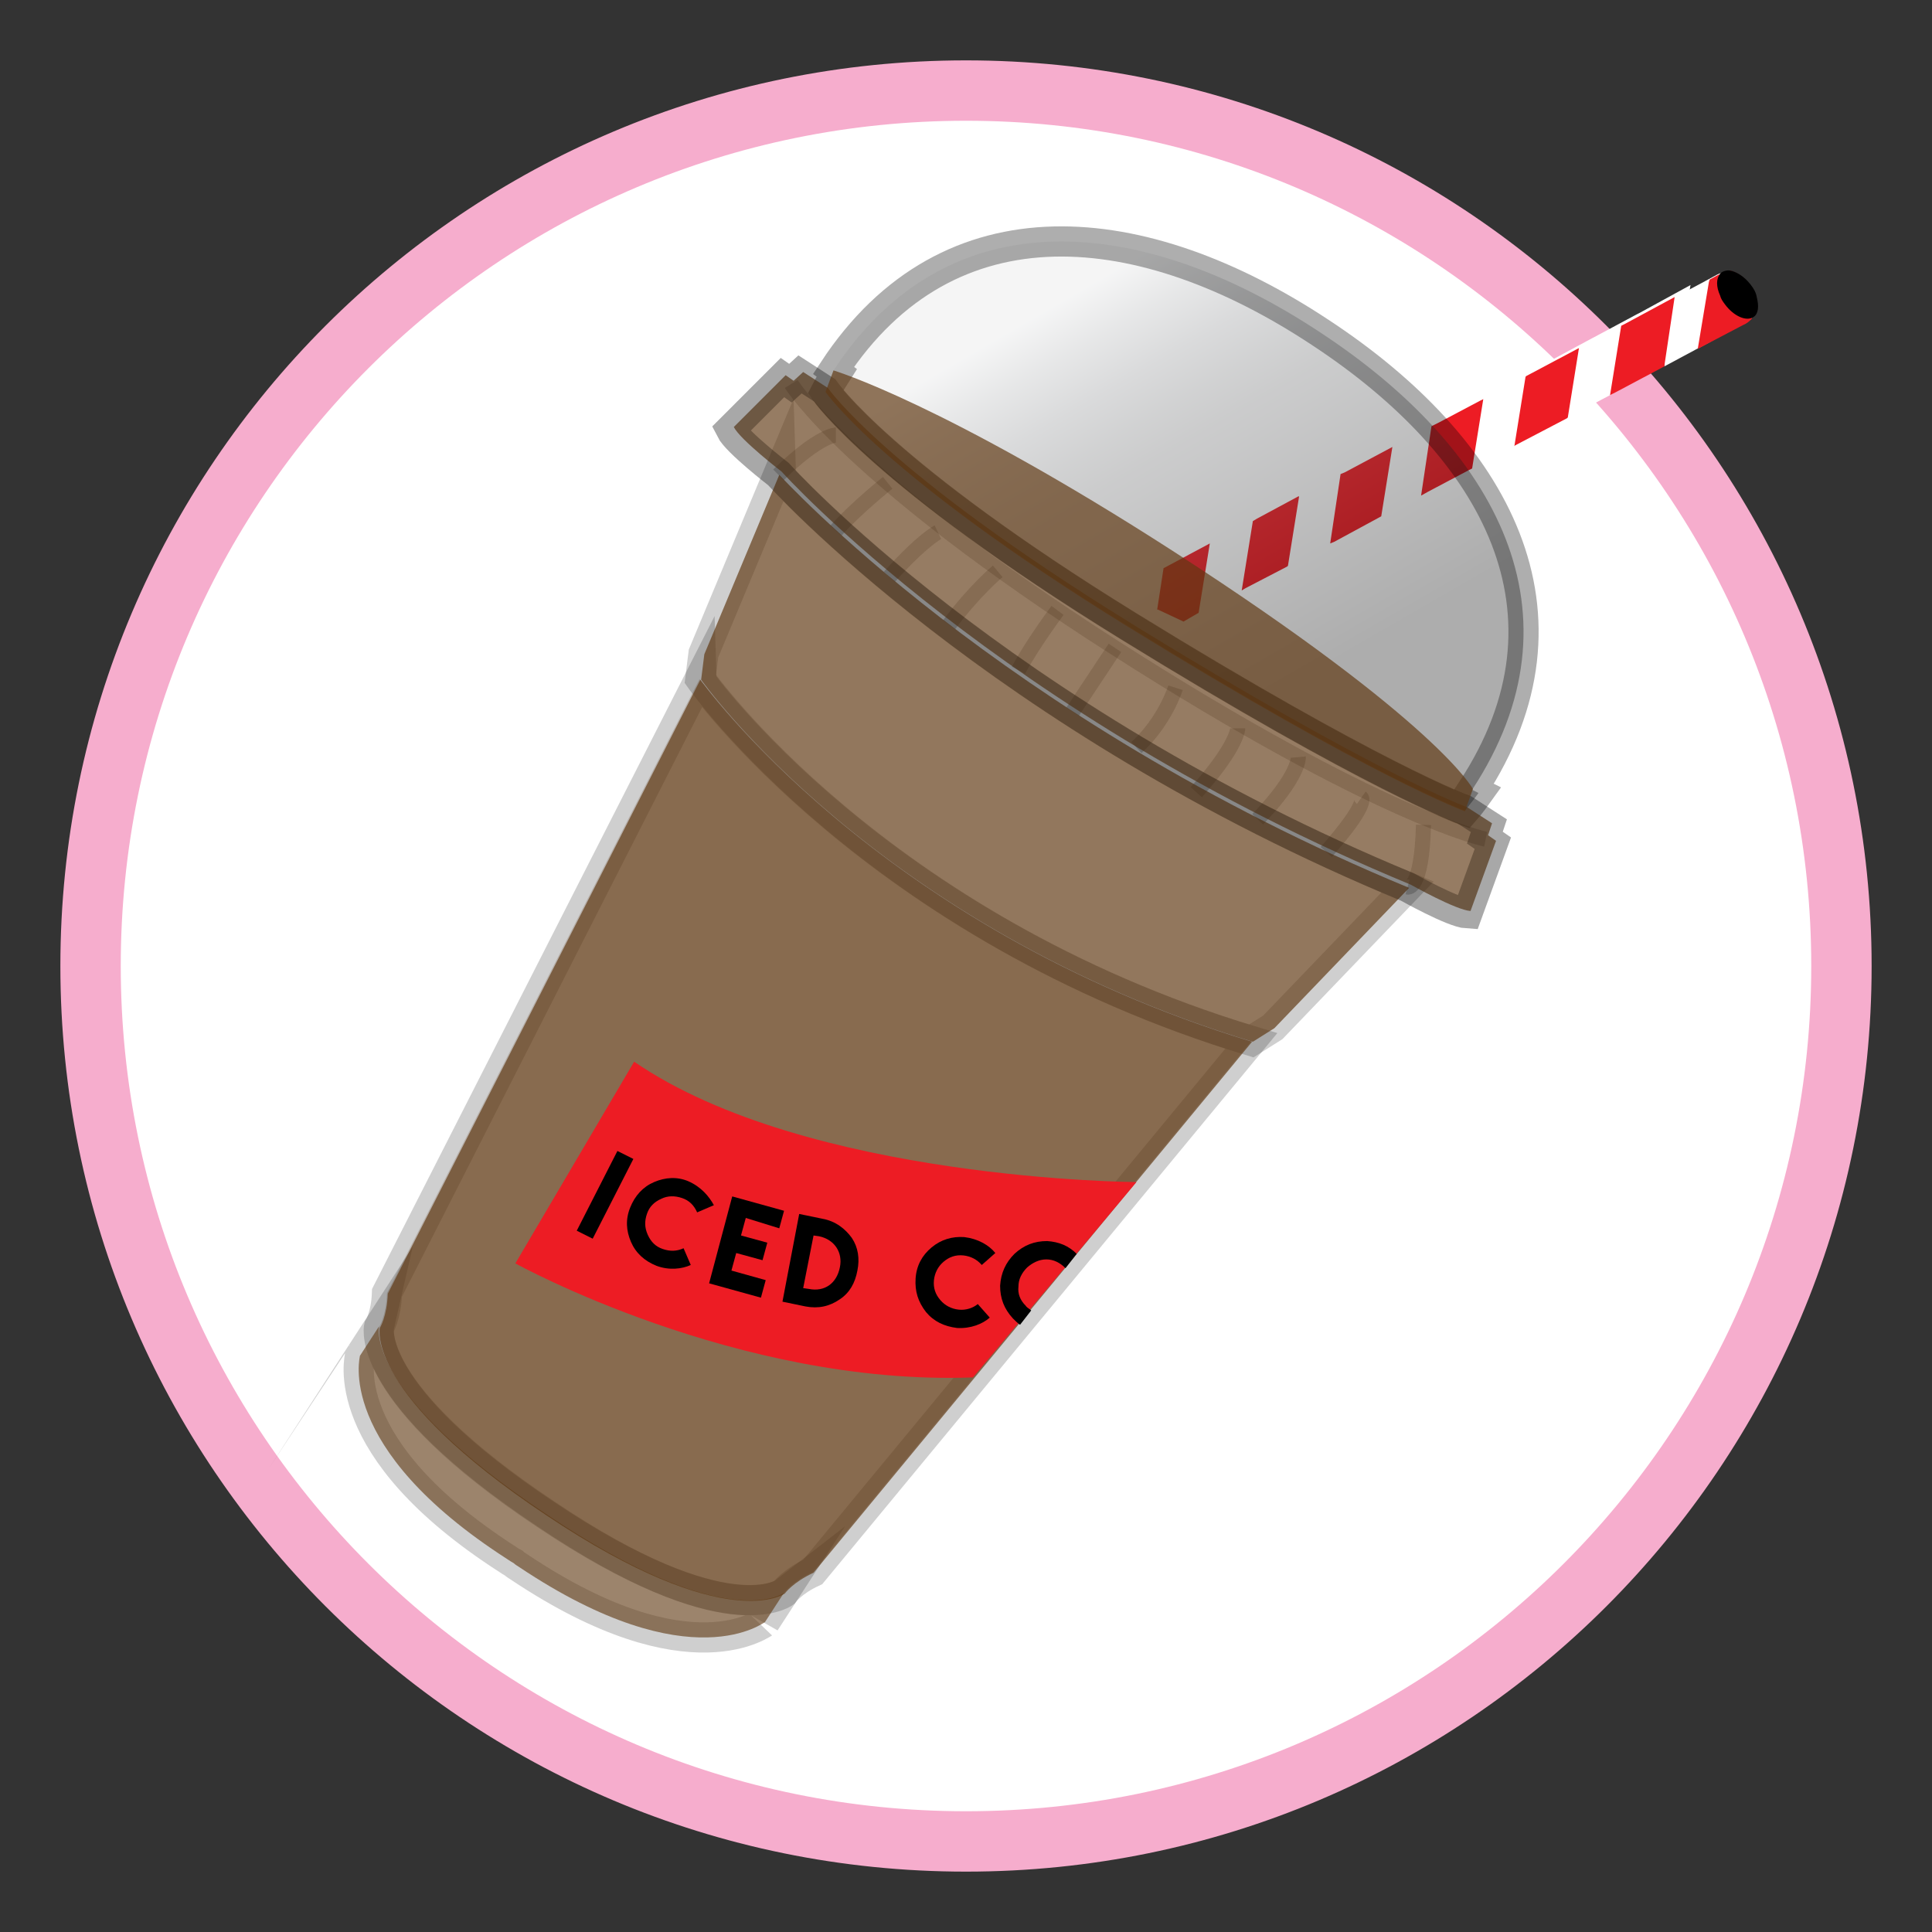 <svg width="128" height="128" viewBox="0 0 128 128" fill="none" xmlns="http://www.w3.org/2000/svg">
<rect x="0" y="0" width="128" height="128" fill="#333333" stroke="none"/>
<path d="M64 122C96.032 122 122 96.032 122 64C122 31.968 96.032 6 64 6C31.968 6 6 31.968 6 64C6 96.032 31.968 122 64 122Z" fill="white" stroke="#F6ADCD" stroke-width="4" stroke-miterlimit="10"/>
<path d="M112 18.885L111.253 23.596L107.836 25.437L107.623 25.546L104.793 27.062L104.687 27.116L101.217 28.957H101.163L98.334 30.474L98.121 30.582C102.551 37.026 103.352 44.499 98.334 52.243L98.761 52.514C98.388 53.001 98.121 53.38 97.96 53.597C98.014 53.597 98.014 53.597 98.014 53.597L99.669 54.68L99.402 55.492L99.936 55.872L98.174 60.529C98.121 60.529 98.067 60.529 98.067 60.529L98.014 60.691C97.16 60.637 94.597 59.229 94.064 58.958L85.042 68.489L83.547 69.41L75.967 78.995L72.017 83.869L71.269 84.844L68.974 87.659C68.974 87.659 69.028 87.659 69.028 87.714L68.28 88.689L68.227 88.634L54.454 105.584C53.066 106.234 52.532 106.992 52.532 106.992C52.532 106.992 52.479 107.046 52.372 107.101L51.198 108.942C51.251 108.888 46.34 113.057 34.756 105.205C34.65 105.097 34.489 105.043 34.383 104.934C34.276 104.88 34.116 104.772 33.956 104.664C22.265 96.974 24.133 90.8 24.08 90.855L25.361 88.851C25.361 88.851 25.841 88.093 25.895 86.522L46.821 44.824L47.034 43.091L52.052 30.907C52.052 30.907 49.276 28.741 48.849 27.874L52.319 24.409H52.372L52.532 24.246L53.066 24.571L53.547 24.138L53.707 23.975L55.255 25.004L55.682 23.759C63.422 11.791 76.448 13.253 88.245 21.159C91.181 23.109 93.69 25.221 95.825 27.549L96.252 27.333L98.975 25.871L99.188 25.762L102.018 24.246H102.071L105.487 22.405L105.594 22.351L108.423 20.834L108.637 20.726L112 18.885Z" fill="white"/>
<path d="M77.195 37.588L76.719 40.388H76.666L74.131 39.226L77.089 37.641L77.195 37.588Z" fill="white"/>
<path d="M83.269 34.366L82.53 38.962L82.266 39.12L79.466 40.599L80.153 36.004L83.005 34.525L83.269 34.366Z" fill="white"/>
<path d="M89.08 31.302L88.393 35.898L88.129 36.004L85.33 37.483L85.277 37.536L86.016 32.887H86.069L88.816 31.408L89.08 31.302Z" fill="white"/>
<path d="M95.366 27.974L94.626 32.57L94.151 32.834L91.563 34.208L92.249 29.612L94.838 28.239L95.366 27.974Z" fill="white"/>
<path d="M101.124 24.911L100.384 29.506L100.331 29.559L97.532 31.038L97.32 31.144L98.06 26.548L98.271 26.443L101.071 24.964L101.124 24.911Z" fill="white"/>
<path d="M107.621 21.477L106.881 26.073L106.67 26.178L103.871 27.658L103.818 27.71L104.504 23.115L104.61 23.062L107.41 21.583L107.621 21.477Z" fill="white"/>
<path d="M114.065 18.097L113.537 21.424L113.326 22.639L112.428 23.115L110.262 24.277L111.002 19.681L113.167 18.519L113.749 18.202C113.854 18.149 113.96 18.097 114.065 18.097Z" fill="white"/>
<path d="M80.153 36.004L79.413 40.599L78.41 41.181L76.719 40.388H76.666L77.089 37.641L77.195 37.589L80.153 36.004Z" fill="#ED1C24"/>
<path d="M86.069 32.887L85.33 37.483L85.277 37.535L82.53 38.962L82.266 39.12L83.005 34.525L83.269 34.366L86.016 32.887H86.069Z" fill="#ED1C24"/>
<path d="M92.249 29.612L91.51 34.208L88.393 35.898L88.129 36.004L88.816 31.408L89.08 31.302L92.249 29.612Z" fill="#ED1C24"/>
<path d="M98.271 26.443L97.532 31.038L97.32 31.144L94.626 32.57L94.151 32.834L94.838 28.239L95.366 27.974L98.06 26.548L98.271 26.443Z" fill="#ED1C24"/>
<path d="M104.61 23.062L103.871 27.657L103.818 27.71L100.384 29.506L100.331 29.559L101.071 24.963L101.124 24.911L104.504 23.115L104.61 23.062Z" fill="#ED1C24"/>
<path d="M110.949 19.681L110.262 24.277L106.881 26.073L106.67 26.178L107.41 21.583L107.621 21.477L110.949 19.681Z" fill="#ED1C24"/>
<path d="M116.284 19.734L116.073 21.002V21.108C115.914 21.266 115.756 21.424 115.492 21.53L113.379 22.639L112.481 23.115L112.903 20.579L113.22 18.678L113.273 18.519L113.854 18.202C113.907 18.202 113.907 18.202 113.96 18.149C114.013 18.149 114.065 18.097 114.065 18.097C114.118 18.097 114.171 18.044 114.171 18.044C114.33 17.991 114.488 17.938 114.647 17.938C115.069 18.044 115.545 18.361 115.914 18.836C116.02 19.153 116.178 19.47 116.284 19.734Z" fill="#ED1C24"/>
<path d="M116.178 21.002C115.703 21.319 114.858 20.949 114.277 20.157C114.118 19.945 114.013 19.787 113.96 19.576C113.696 18.994 113.696 18.466 113.96 18.149C113.96 18.097 114.013 18.097 114.065 18.044C114.224 17.938 114.488 17.885 114.699 17.938C115.122 18.044 115.597 18.361 115.967 18.836C116.178 19.1 116.337 19.364 116.39 19.681C116.548 20.315 116.495 20.791 116.178 21.002Z" fill="black"/>
<path opacity="0.19" d="M52.421 25.439C52.421 25.439 56.277 31.672 73.867 42.923C91.457 54.175 98.43 55.601 98.43 55.601" stroke="black" stroke-miterlimit="10"/>
<path opacity="0.19" d="M94.309 54.65C94.204 59.035 93.253 58.771 93.253 58.771" stroke="black" stroke-miterlimit="10"/>
<path opacity="0.19" d="M51.575 31.461C54.27 28.82 55.379 28.82 55.379 28.82" stroke="black" stroke-miterlimit="10"/>
<path opacity="0.19" d="M58.812 31.989C58.812 31.989 56.752 33.627 55.379 35.158" stroke="black" stroke-miterlimit="10"/>
<path opacity="0.19" d="M62.14 35.264C62.14 35.264 61.136 35.74 58.918 38.222" stroke="black" stroke-miterlimit="10"/>
<path opacity="0.19" d="M66.102 37.852C66.102 37.852 64.57 39.12 62.88 41.392" stroke="black" stroke-miterlimit="10"/>
<path opacity="0.19" d="M70.064 40.441C70.064 40.441 68.373 42.712 67.475 44.403" stroke="black" stroke-miterlimit="10"/>
<path opacity="0.19" d="M73.867 42.923L71.067 47.149" stroke="black" stroke-miterlimit="10"/>
<path opacity="0.19" d="M77.882 45.565C77.882 45.565 77.195 47.783 75.293 49.526" stroke="black" stroke-miterlimit="10"/>
<path opacity="0.19" d="M82.002 48.258C82.002 48.258 82.002 49.421 79.255 52.484" stroke="black" stroke-miterlimit="10"/>
<path opacity="0.19" d="M86.016 50.16C86.016 50.16 86.122 51.376 83.322 54.281" stroke="black" stroke-miterlimit="10"/>
<path opacity="0.19" d="M90.189 52.854C90.189 52.854 90.718 53.224 87.865 56.446" stroke="black" stroke-miterlimit="10"/>
<path opacity="0.19" d="M82.9 68.965L53.847 104.146C52.474 104.78 51.945 105.519 51.945 105.519C51.945 105.519 48.142 108.372 36.151 100.342C24.16 92.366 25.111 87.929 25.111 87.929C25.111 87.929 25.586 87.189 25.639 85.657L46.346 44.983C46.346 45.036 57.967 61.412 82.9 68.965Z" fill="#603913" stroke="black" stroke-width="2" stroke-miterlimit="10"/>
<path opacity="0.19" d="M51.945 105.519L50.678 107.474C50.73 107.368 45.87 111.488 34.408 103.829C34.249 103.723 34.144 103.67 34.038 103.565C33.932 103.512 33.774 103.406 33.615 103.301C22.047 95.853 23.896 89.778 23.843 89.831L25.111 87.876C25.111 87.876 24.107 92.261 36.151 100.29C48.195 108.424 51.945 105.519 51.945 105.519Z" stroke="black" stroke-width="2" stroke-miterlimit="10"/>
<path opacity="0.19" d="M93.253 58.77L84.326 68.067L82.9 68.965C57.967 61.412 46.399 44.984 46.399 44.984L46.61 43.293L51.575 31.408C51.575 31.461 66.049 47.519 93.253 58.77Z" stroke="black" stroke-width="2" stroke-miterlimit="10"/>
<path opacity="0.19" d="M97.215 60.514C96.264 60.461 93.253 58.77 93.253 58.77C66.049 47.519 51.575 31.408 51.575 31.408C51.575 31.408 48.829 29.295 48.406 28.45L51.84 25.016L52.368 25.386L53.002 24.805L54.639 25.862C54.639 25.862 58.443 31.408 74.712 41.444C90.982 51.481 97.004 53.647 97.004 53.647L98.641 54.703L98.377 55.495L98.905 55.865L97.215 60.514Z" stroke="black" stroke-width="2" stroke-miterlimit="10"/>
<path opacity="0.32" d="M97.954 52.537C97.426 53.277 97.056 53.699 97.056 53.699C97.056 53.699 91.034 51.534 74.765 41.497C58.495 31.461 54.692 25.967 54.692 25.967C54.692 25.967 54.956 25.439 55.432 24.699L55.22 24.541C62.88 12.867 75.769 14.293 87.442 22.006C99.117 29.665 105.191 40.652 97.532 52.326L97.954 52.537Z" fill="url(#paint0_linear_39_121)" stroke="black" stroke-width="2" stroke-miterlimit="10"/>
<path opacity="0.68" d="M82.953 69.018L53.9 104.199C52.526 104.832 51.998 105.572 51.998 105.572C51.998 105.572 48.195 108.424 36.204 100.395C24.16 92.366 25.164 87.982 25.164 87.982C25.164 87.982 25.639 87.242 25.692 85.71L46.399 45.036C46.452 45.036 58.02 61.465 82.953 69.018Z" fill="#603913"/>
<path opacity="0.62" d="M51.945 105.519L50.678 107.474C50.73 107.368 45.87 111.488 34.408 103.829C34.249 103.723 34.144 103.67 34.038 103.565C33.932 103.512 33.774 103.406 33.615 103.301C22.047 95.853 23.896 89.778 23.843 89.831L25.111 87.876C25.111 87.876 24.107 92.261 36.151 100.29C48.195 108.424 51.945 105.519 51.945 105.519Z" fill="#603913"/>
<path opacity="0.68" d="M93.359 58.823L84.432 68.12L83.005 69.018C58.02 61.465 46.452 45.036 46.452 45.036L46.663 43.346L51.628 31.461C51.681 31.461 66.155 47.572 93.359 58.823Z" fill="#603913"/>
<path opacity="0.66" d="M97.426 60.355C96.475 60.302 93.464 58.612 93.464 58.612C66.26 47.361 51.787 31.25 51.787 31.25C51.787 31.25 49.04 29.137 48.617 28.291L52.051 24.858L52.579 25.228L53.213 24.647L54.851 25.703C54.851 25.703 58.654 31.25 74.923 41.286C91.193 51.322 97.215 53.488 97.215 53.488L98.852 54.545L98.588 55.337L99.117 55.707L97.426 60.355Z" fill="#603913"/>
<path opacity="0.19" d="M97.215 60.514C96.264 60.461 93.253 58.77 93.253 58.77C66.049 47.519 51.575 31.408 51.575 31.408C51.575 31.408 48.829 29.295 48.406 28.45L51.84 25.016L52.368 25.386L53.002 24.805L54.639 25.862C54.639 25.862 58.443 31.408 74.712 41.444C90.982 51.481 97.004 53.647 97.004 53.647L98.641 54.703L98.377 55.495L98.905 55.865L97.215 60.514Z" stroke="black" stroke-width="2" stroke-miterlimit="10"/>
<path opacity="0.68" d="M97.056 53.752C97.056 53.752 91.034 51.587 74.765 41.55C58.495 31.514 54.692 25.967 54.692 25.967L55.22 24.541C55.22 24.541 62.51 26.707 77.829 36.585C95.313 47.889 97.585 52.273 97.585 52.273L97.056 53.752Z" fill="#603913"/>
<path d="M64.464 91.257C48.829 91.838 34.144 83.703 34.144 83.703L42.014 70.339C53.477 78.21 75.293 78.315 75.293 78.315L64.464 91.257Z" fill="#ED1C24"/>
<path d="M40.905 76.255L38.211 81.537L39.268 82.066L41.962 76.783L40.905 76.255Z" fill="black"/>
<path d="M45.606 78.262C44.867 77.945 44.075 77.998 43.335 78.315C42.596 78.632 42.067 79.213 41.75 80.005C41.433 80.798 41.486 81.537 41.803 82.277C42.12 83.016 42.701 83.545 43.493 83.862C44.339 84.179 45.184 84.073 45.765 83.809L45.289 82.7C44.814 82.911 44.392 82.911 43.916 82.752C43.441 82.594 43.124 82.277 42.913 81.802C42.701 81.326 42.701 80.903 42.86 80.428C43.018 79.953 43.335 79.636 43.81 79.424C44.233 79.213 44.709 79.213 45.184 79.372C45.659 79.53 45.976 79.847 46.188 80.323L47.297 79.847C46.98 79.266 46.452 78.632 45.606 78.262Z" fill="black"/>
<path d="M51.628 81.379L51.945 80.217L48.512 79.266L46.98 85.024L50.413 85.974L50.73 84.812L48.459 84.178L48.776 83.016L50.519 83.492L50.836 82.33L49.093 81.854L49.41 80.692L51.628 81.379Z" fill="black"/>
<path d="M56.435 82.013C56.013 81.432 55.379 80.903 54.481 80.745L52.949 80.428L51.84 86.239L53.371 86.556C54.217 86.714 54.956 86.556 55.643 86.08C56.277 85.658 56.647 85.024 56.805 84.179C56.964 83.386 56.858 82.647 56.435 82.013ZM55.643 83.967C55.432 85.024 54.639 85.605 53.583 85.394L53.213 85.341L53.9 81.854L54.27 81.907C55.273 82.118 55.854 82.964 55.643 83.967Z" fill="black"/>
<path d="M63.514 86.767C63.038 86.714 62.615 86.503 62.299 86.133C61.982 85.763 61.823 85.341 61.876 84.812C61.929 84.337 62.14 83.914 62.51 83.597C62.88 83.281 63.302 83.122 63.831 83.175C64.306 83.228 64.728 83.439 65.045 83.809L65.943 83.016C65.521 82.488 64.781 82.066 63.883 81.96C63.091 81.907 62.351 82.118 61.718 82.647C61.084 83.175 60.714 83.862 60.661 84.707C60.608 85.552 60.819 86.239 61.348 86.925C61.876 87.559 62.563 87.876 63.408 87.982C64.306 88.035 65.098 87.718 65.574 87.295L64.781 86.397C64.464 86.661 63.989 86.82 63.514 86.767Z" fill="black"/>
<path d="M69.377 82.224C68.532 82.224 67.845 82.488 67.211 83.069C66.63 83.65 66.313 84.337 66.26 85.182C66.26 86.027 66.525 86.714 67.106 87.348C67.264 87.506 67.422 87.665 67.581 87.77L68.32 86.82C68.215 86.714 68.056 86.661 67.951 86.503C67.581 86.133 67.422 85.71 67.475 85.235C67.475 84.76 67.687 84.337 68.056 83.967C68.426 83.65 68.849 83.439 69.324 83.439C69.799 83.439 70.222 83.65 70.592 84.02L71.331 83.069C70.803 82.541 70.169 82.277 69.377 82.224Z" fill="black"/>
<defs>
<linearGradient id="paint0_linear_39_121" x1="67.98" y1="14.56" x2="92.217" y2="56.539" gradientUnits="userSpaceOnUse">
<stop offset="0.121" stop-color="#E0E1E2"/>
<stop offset="0.187" stop-color="#B4B6B8"/>
<stop offset="0.257" stop-color="#8C8E91"/>
<stop offset="0.318" stop-color="#717375"/>
<stop offset="0.368" stop-color="#5F6062"/>
<stop offset="0.399" stop-color="#58595B"/>
<stop offset="0.735"/>
</linearGradient>
</defs>
</svg>
